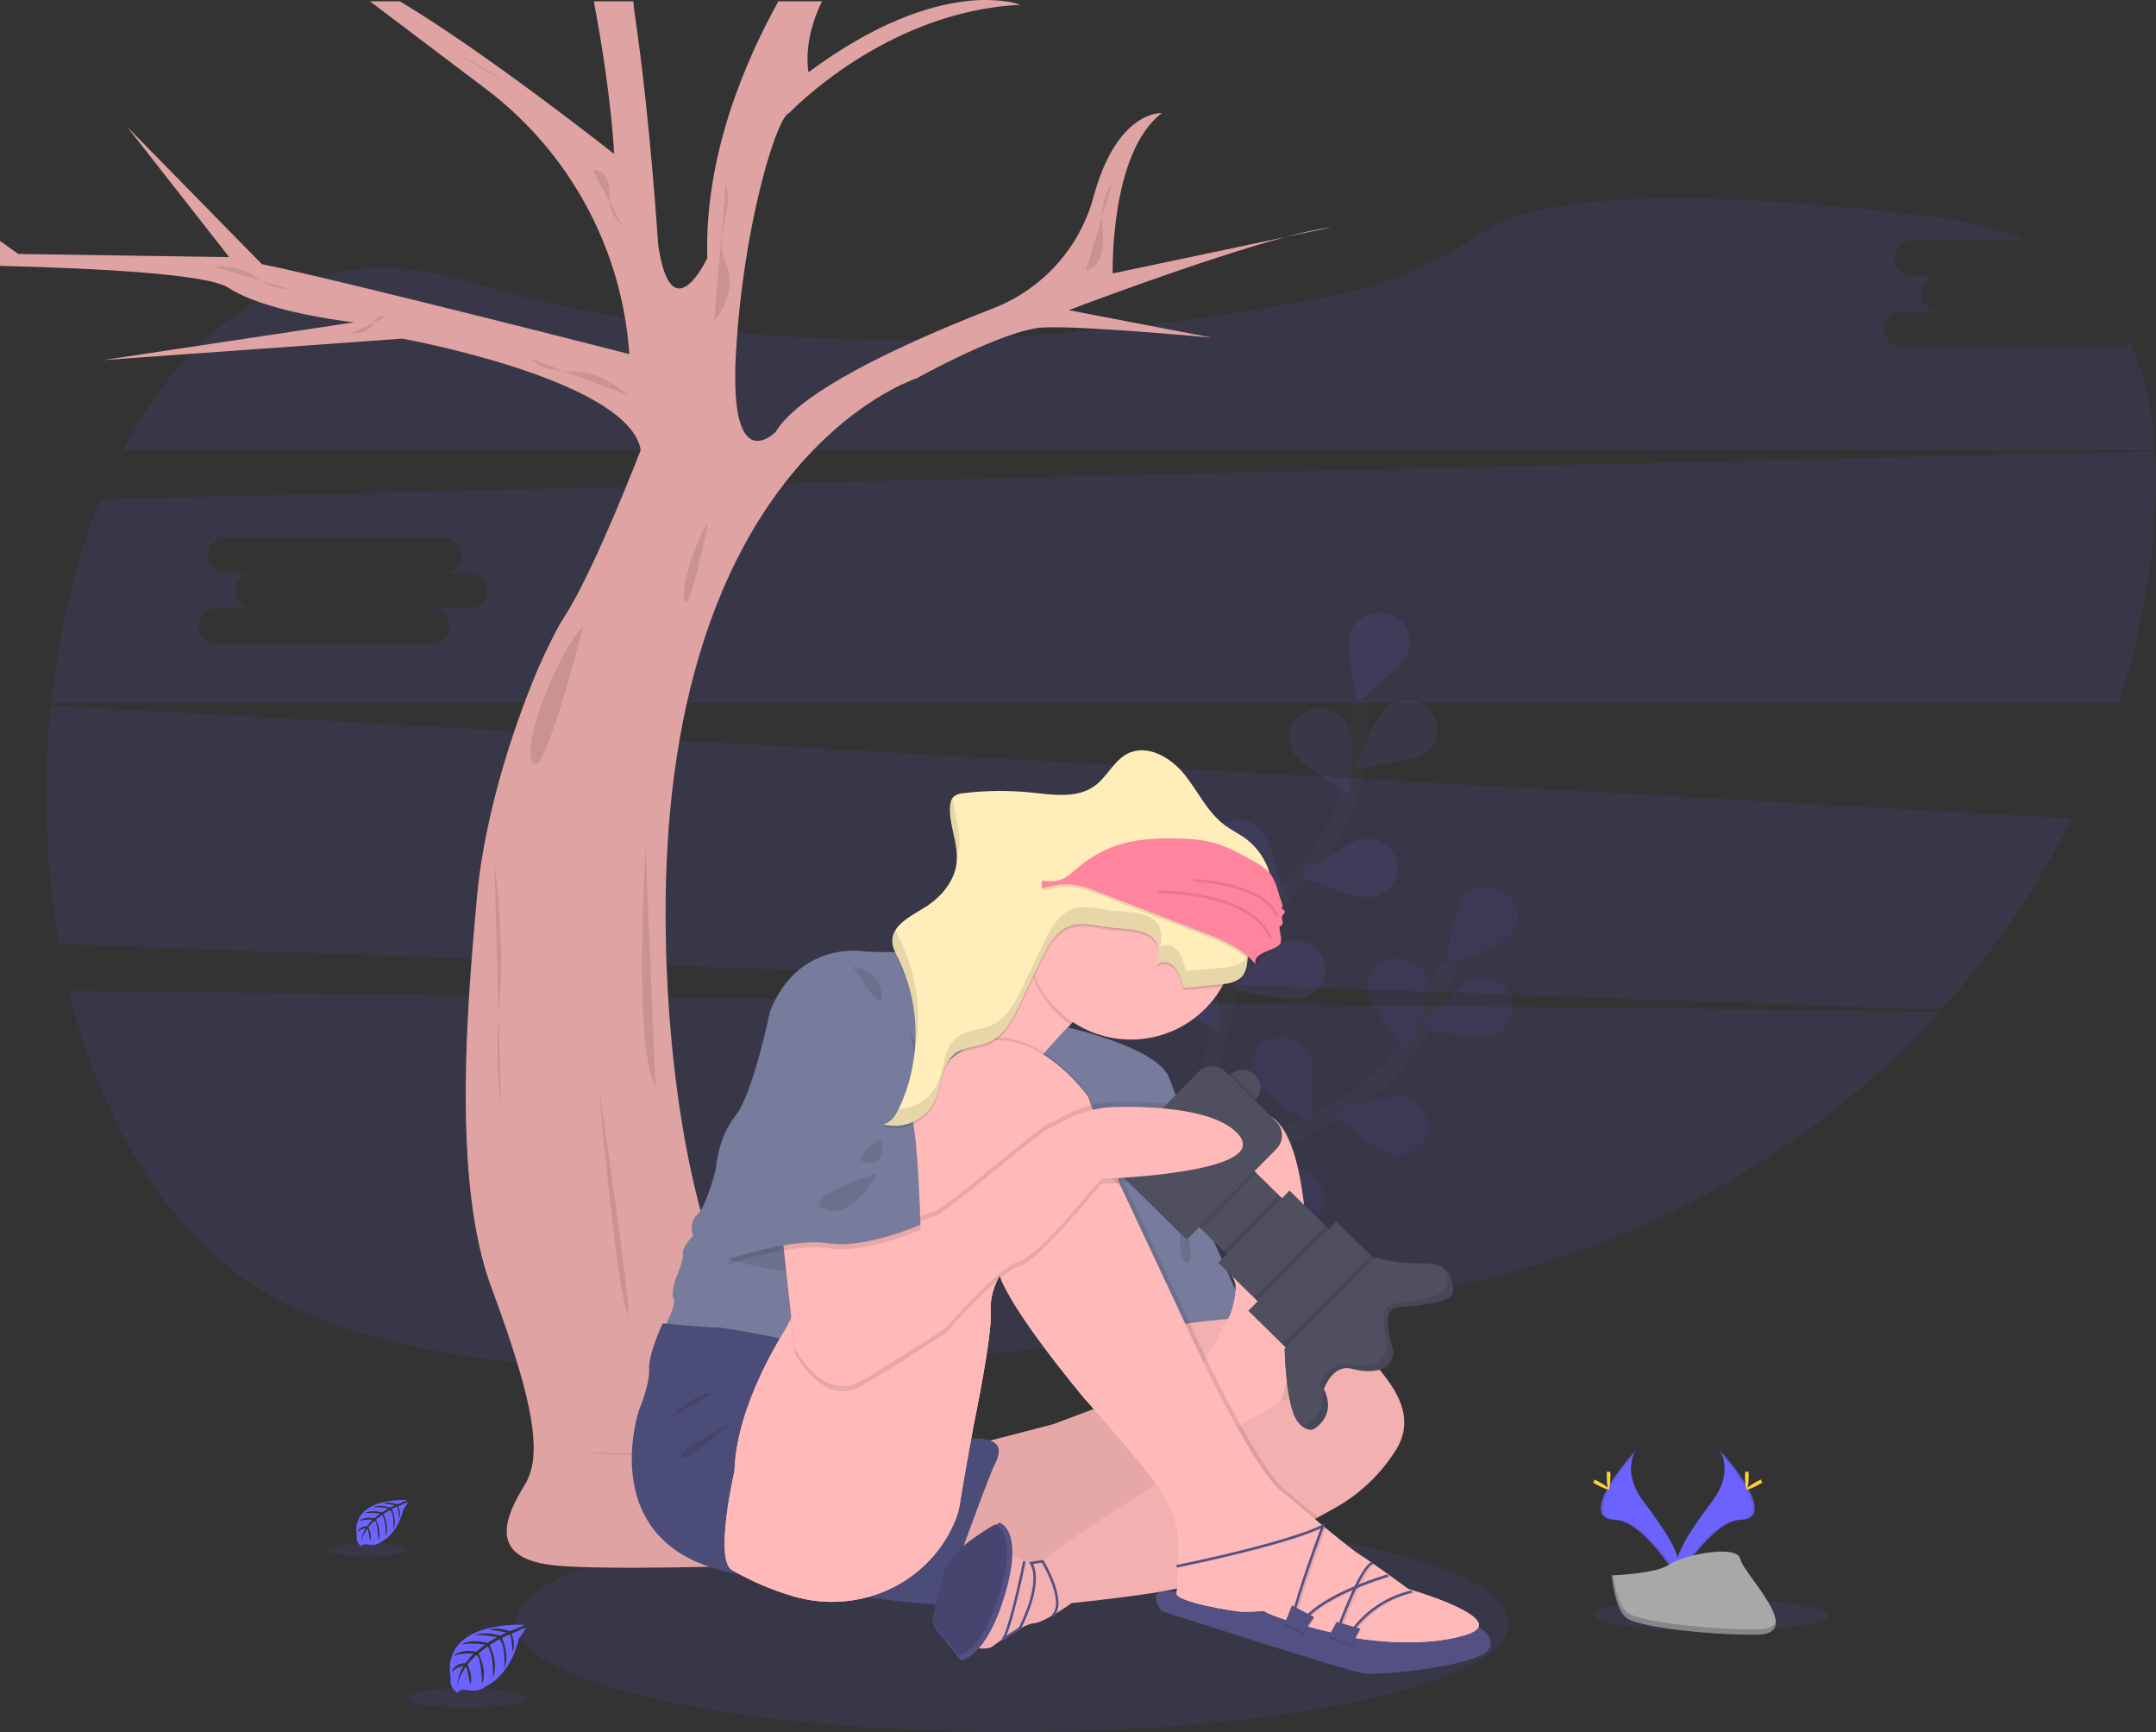 <svg width="249" height="200" viewBox="0 0 249 200" fill="none" xmlns="http://www.w3.org/2000/svg">
<rect x="0" y="0" width="249" height="200" fill="#333333" stroke="none"/>
<g clip-path="url(#clip0_103_464)">
<path opacity="0.1" d="M116.919 200C148.602 200 174.287 194.37 174.287 187.426C174.287 180.481 148.602 174.852 116.919 174.852C85.236 174.852 59.552 180.481 59.552 187.426C59.552 194.37 85.236 200 116.919 200Z" fill="#6C63FF"/>
<path opacity="0.1" d="M7.973 114.425C11.836 130.223 19.99 143.878 32.888 150.498C59.69 164.252 120.15 157.158 165.271 149.015C188.605 144.803 209.121 133.185 224.024 116.816L7.973 114.425Z" fill="#6C63FF"/>
<path opacity="0.1" d="M244.579 40.066H219.822C219.538 40.089 219.253 40.054 218.983 39.962C218.713 39.87 218.466 39.723 218.256 39.531C218.046 39.338 217.879 39.105 217.764 38.844C217.649 38.584 217.59 38.303 217.59 38.019C217.59 37.735 217.649 37.453 217.764 37.193C217.879 36.933 218.046 36.699 218.256 36.507C218.466 36.314 218.713 36.168 218.983 36.075C219.253 35.983 219.538 35.948 219.822 35.972H224.103C223.822 35.991 223.54 35.953 223.274 35.859C223.008 35.764 222.765 35.617 222.559 35.425C222.353 35.233 222.188 35.001 222.076 34.743C221.963 34.485 221.905 34.207 221.905 33.925C221.905 33.644 221.963 33.366 222.076 33.108C222.188 32.85 222.353 32.618 222.559 32.426C222.765 32.234 223.008 32.086 223.274 31.992C223.54 31.898 223.822 31.859 224.103 31.879H221.047C220.763 31.902 220.477 31.867 220.207 31.775C219.937 31.683 219.69 31.536 219.48 31.344C219.27 31.151 219.103 30.918 218.988 30.657C218.874 30.397 218.814 30.116 218.814 29.832C218.814 29.548 218.874 29.267 218.988 29.006C219.103 28.746 219.27 28.512 219.48 28.32C219.69 28.128 219.937 27.981 220.207 27.889C220.477 27.797 220.763 27.761 221.047 27.785H233.967C231.098 26.506 227.759 25.599 223.889 25.122C188.656 20.788 176.081 23.653 171.638 26.605C166.162 30.246 160.048 32.924 153.529 34.214C131.798 38.512 91.137 43.685 54.291 32.56C35.977 27.022 22.366 36.374 14.21 51.992H248.884C248.577 47.453 247.66 43.261 245.987 39.594C245.587 39.909 245.089 40.076 244.579 40.066Z" fill="#6C63FF"/>
<path opacity="0.1" d="M156.016 89.871L156.337 89.888L239.269 94.523C235.275 102.538 230.195 109.967 224.171 116.601L174.432 114.858L167.835 114.617L166.022 114.555L164.897 114.516L157.894 114.275L152.266 114.078L142.574 113.738H142.345L140.343 113.671L133.073 113.416L130.559 113.327H130.492L128.659 113.264L127.232 113.214L123.434 113.079L122.19 113.035H122.084H121.821L120.406 112.985H120.283L117.345 112.881L106.853 112.515H106.718L106.095 112.491L105.508 112.472H105.371L98.786 112.231L95.331 112.111L91.393 111.973L90.236 111.933H90.089L82.23 111.656L79.975 111.576L63.517 110.998L61.636 110.933L60.755 110.904L44.444 110.338L43.962 110.322L41.236 110.225L6.838 109.021C5.246 99.922 4.921 90.648 5.872 81.46L46.75 83.748L48.764 83.849L51.046 83.974L65.454 84.783L116.864 87.673L120.351 87.87L152.636 89.681L156.016 89.871Z" fill="#6C63FF"/>
<path opacity="0.1" d="M248.889 52.11L78.139 56.09L59.371 56.529L11.595 57.643C8.697 64.756 6.794 72.799 5.913 81.135H244.743C246.3 76.246 247.452 71.237 248.189 66.16C248.889 61.263 249.176 56.524 248.889 52.11ZM54.083 70.239H49.805C50.361 70.23 50.899 70.44 51.3 70.824C51.701 71.209 51.934 71.736 51.946 72.291C51.946 72.334 51.946 72.375 51.946 72.416C51.923 72.736 51.825 73.045 51.66 73.32C51.495 73.595 51.267 73.827 50.995 73.998C50.641 74.225 50.23 74.345 49.809 74.345H25.048C24.772 74.354 24.497 74.308 24.239 74.209C23.981 74.11 23.745 73.961 23.547 73.769C23.348 73.578 23.19 73.348 23.082 73.094C22.974 72.841 22.918 72.568 22.918 72.292C22.918 72.016 22.974 71.743 23.082 71.49C23.19 71.236 23.348 71.007 23.547 70.815C23.745 70.624 23.981 70.474 24.239 70.375C24.497 70.276 24.772 70.23 25.048 70.239H29.327C29.046 70.258 28.763 70.22 28.497 70.126C28.232 70.032 27.988 69.884 27.782 69.692C27.576 69.5 27.412 69.268 27.299 69.01C27.187 68.752 27.129 68.474 27.129 68.192C27.129 67.911 27.187 67.633 27.299 67.375C27.412 67.117 27.576 66.885 27.782 66.693C27.988 66.501 28.232 66.353 28.497 66.259C28.763 66.165 29.046 66.126 29.327 66.146H26.273C25.988 66.17 25.703 66.134 25.433 66.042C25.163 65.95 24.916 65.803 24.706 65.611C24.496 65.419 24.329 65.185 24.214 64.925C24.099 64.664 24.04 64.383 24.04 64.099C24.04 63.815 24.099 63.534 24.214 63.273C24.329 63.013 24.496 62.779 24.706 62.587C24.916 62.395 25.163 62.248 25.433 62.156C25.703 62.064 25.988 62.029 26.273 62.052H51.026C51.31 62.029 51.596 62.064 51.866 62.156C52.136 62.248 52.383 62.395 52.593 62.587C52.803 62.779 52.97 63.013 53.085 63.273C53.2 63.534 53.259 63.815 53.259 64.099C53.259 64.383 53.2 64.664 53.085 64.925C52.97 65.185 52.803 65.419 52.593 65.611C52.383 65.803 52.136 65.95 51.866 66.042C51.596 66.134 51.31 66.17 51.026 66.146H54.083C54.437 66.143 54.785 66.226 55.1 66.387C55.434 66.555 55.716 66.813 55.914 67.13C56.112 67.448 56.219 67.814 56.223 68.188C56.211 68.742 55.979 69.269 55.578 69.654C55.177 70.038 54.639 70.249 54.083 70.239Z" fill="#6C63FF"/>
<g opacity="0.1">
<path d="M134.881 149.265C134.881 149.265 141.145 134.468 152.841 128.981C157.75 126.676 161.808 122.983 164.295 118.318C165.468 116.108 166.43 113.793 167.166 111.403" stroke="#535461" stroke-width="2" stroke-miterlimit="10"/>
<path d="M174.524 107.902C173.316 109.373 166.995 111.514 166.995 111.514C166.995 111.514 167.753 105.137 168.973 103.669C169.577 102.96 170.43 102.509 171.357 102.41C172.284 102.31 173.214 102.568 173.956 103.132C174.318 103.4 174.621 103.739 174.846 104.128C175.072 104.518 175.216 104.949 175.269 105.395C175.322 105.841 175.283 106.294 175.155 106.725C175.027 107.156 174.812 107.556 174.524 107.902Z" fill="#6C63FF"/>
<path d="M172.358 119.539C170.501 120.136 163.989 118.651 163.989 118.651C163.989 118.651 168.241 113.693 170.098 113.096C170.978 112.801 171.939 112.86 172.777 113.259C173.615 113.658 174.265 114.366 174.589 115.234C174.733 115.662 174.79 116.115 174.756 116.566C174.722 117.017 174.597 117.456 174.388 117.858C174.18 118.26 173.893 118.616 173.544 118.904C173.195 119.193 172.792 119.409 172.358 119.539Z" fill="#6C63FF"/>
<path d="M160.618 133.296C158.701 132.913 153.857 128.48 153.857 128.48C153.857 128.48 160.135 126.257 162.067 126.64C162.515 126.719 162.942 126.886 163.324 127.132C163.706 127.378 164.035 127.697 164.292 128.072C164.549 128.446 164.728 128.868 164.819 129.312C164.91 129.756 164.911 130.214 164.822 130.659C164.414 132.508 162.535 133.676 160.618 133.296Z" fill="#6C63FF"/>
<path d="M149.291 141.784C147.333 141.719 141.782 138.131 141.782 138.131C141.782 138.131 147.577 134.923 149.54 135.001C149.996 135.007 150.447 135.103 150.866 135.283C151.285 135.463 151.664 135.724 151.981 136.051C152.299 136.377 152.549 136.763 152.717 137.186C152.884 137.609 152.967 138.061 152.959 138.516C152.889 140.382 151.247 141.851 149.291 141.784Z" fill="#6C63FF"/>
<path d="M157.926 114.492C158.167 116.353 162.417 121.319 162.417 121.319C162.417 121.319 165.208 115.487 164.959 113.613C164.711 111.74 162.931 110.437 160.99 110.676C160.536 110.722 160.095 110.857 159.695 111.075C159.294 111.293 158.94 111.588 158.655 111.943C158.37 112.298 158.158 112.707 158.033 113.144C157.908 113.582 157.871 114.04 157.926 114.492Z" fill="#6C63FF"/>
<path d="M144.81 124.581C145.629 126.286 151.226 129.809 151.226 129.809C151.226 129.809 152.071 123.44 151.25 121.735C150.832 120.907 150.11 120.271 149.233 119.961C148.357 119.651 147.394 119.691 146.546 120.071C146.129 120.246 145.751 120.503 145.436 120.827C145.121 121.151 144.875 121.535 144.713 121.957C144.551 122.378 144.476 122.828 144.493 123.279C144.509 123.73 144.617 124.173 144.81 124.581Z" fill="#6C63FF"/>
<path d="M133.464 136.065C133.971 137.878 138.868 142.258 138.868 142.258C138.868 142.258 140.821 136.118 140.317 134.312C140.05 133.425 139.446 132.677 138.634 132.227C137.822 131.777 136.867 131.661 135.97 131.904C135.529 132.008 135.113 132.198 134.746 132.465C134.38 132.732 134.071 133.069 133.837 133.457C133.603 133.845 133.45 134.275 133.386 134.723C133.322 135.171 133.349 135.627 133.464 136.065Z" fill="#6C63FF"/>
<path opacity="0.25" d="M174.524 107.902C173.316 109.373 166.995 111.514 166.995 111.514C166.995 111.514 167.753 105.137 168.973 103.669C169.577 102.96 170.43 102.509 171.357 102.41C172.284 102.31 173.214 102.568 173.956 103.132C174.318 103.4 174.621 103.739 174.846 104.128C175.072 104.518 175.216 104.949 175.269 105.395C175.322 105.841 175.283 106.294 175.155 106.725C175.027 107.156 174.812 107.556 174.524 107.902Z" fill="black"/>
<path opacity="0.25" d="M172.358 119.539C170.501 120.136 163.989 118.651 163.989 118.651C163.989 118.651 168.241 113.693 170.098 113.096C170.978 112.801 171.939 112.86 172.777 113.259C173.615 113.658 174.265 114.366 174.589 115.234C174.733 115.662 174.79 116.115 174.756 116.566C174.722 117.017 174.597 117.456 174.388 117.858C174.18 118.26 173.893 118.616 173.544 118.904C173.195 119.193 172.792 119.409 172.358 119.539Z" fill="black"/>
<path opacity="0.25" d="M160.618 133.296C158.701 132.913 153.857 128.48 153.857 128.48C153.857 128.48 160.135 126.257 162.067 126.64C162.515 126.719 162.942 126.886 163.324 127.132C163.706 127.378 164.035 127.697 164.292 128.072C164.549 128.446 164.728 128.868 164.819 129.312C164.91 129.756 164.911 130.214 164.822 130.659C164.414 132.508 162.535 133.676 160.618 133.296Z" fill="black"/>
<path opacity="0.25" d="M149.291 141.784C147.333 141.719 141.782 138.131 141.782 138.131C141.782 138.131 147.577 134.923 149.54 135.001C149.996 135.007 150.447 135.103 150.866 135.283C151.285 135.463 151.664 135.724 151.981 136.051C152.299 136.377 152.549 136.763 152.717 137.186C152.884 137.609 152.967 138.061 152.959 138.516C152.889 140.382 151.247 141.851 149.291 141.784Z" fill="black"/>
<path opacity="0.25" d="M157.926 114.492C158.167 116.353 162.417 121.319 162.417 121.319C162.417 121.319 165.208 115.487 164.959 113.613C164.711 111.74 162.931 110.437 160.99 110.676C160.536 110.722 160.095 110.857 159.695 111.075C159.294 111.293 158.94 111.588 158.655 111.943C158.37 112.298 158.158 112.707 158.033 113.144C157.908 113.582 157.871 114.04 157.926 114.492Z" fill="black"/>
<path opacity="0.25" d="M144.81 124.581C145.629 126.286 151.226 129.809 151.226 129.809C151.226 129.809 152.071 123.44 151.25 121.735C150.832 120.907 150.11 120.271 149.233 119.961C148.357 119.651 147.394 119.691 146.546 120.071C146.129 120.246 145.751 120.503 145.436 120.827C145.121 121.151 144.875 121.535 144.713 121.957C144.551 122.378 144.476 122.828 144.493 123.279C144.509 123.73 144.617 124.173 144.81 124.581Z" fill="black"/>
<path opacity="0.25" d="M133.464 136.065C133.971 137.878 138.868 142.258 138.868 142.258C138.868 142.258 140.821 136.118 140.317 134.312C140.05 133.425 139.446 132.677 138.634 132.227C137.822 131.777 136.867 131.661 135.97 131.904C135.529 132.008 135.113 132.198 134.746 132.465C134.38 132.732 134.071 133.069 133.837 133.457C133.603 133.845 133.45 134.275 133.386 134.723C133.322 135.171 133.349 135.627 133.464 136.065Z" fill="black"/>
</g>
<g opacity="0.1">
<path d="M139.578 126.864C139.578 126.864 140.367 110.912 149.501 102.014C153.336 98.282 155.888 93.5 156.612 88.316C156.955 85.853 157.062 83.363 156.931 80.88" stroke="#535461" stroke-width="2" stroke-miterlimit="10"/>
<path d="M162.649 75.24C162.009 77.013 156.796 81.044 156.796 81.044C156.796 81.044 155.309 74.783 155.948 73.011C156.282 72.143 156.941 71.439 157.786 71.047C158.631 70.656 159.596 70.608 160.476 70.913C160.907 71.049 161.307 71.27 161.651 71.563C161.996 71.856 162.278 72.215 162.48 72.618C162.683 73.022 162.802 73.462 162.831 73.912C162.86 74.363 162.798 74.814 162.649 75.24Z" fill="#6C63FF"/>
<path d="M164.641 86.907C163.098 88.06 156.431 88.727 156.431 88.727C156.431 88.727 158.73 82.707 160.273 81.544C161.02 80.989 161.953 80.741 162.879 80.851C163.804 80.96 164.653 81.42 165.249 82.134C165.535 82.483 165.747 82.886 165.872 83.318C165.996 83.751 166.031 84.204 165.974 84.651C165.917 85.098 165.77 85.528 165.54 85.916C165.311 86.304 165.005 86.641 164.641 86.907Z" fill="#6C63FF"/>
<path d="M158.324 103.613C156.393 103.854 150.284 101.205 150.284 101.205C150.284 101.205 155.441 97.112 157.382 96.871C159.324 96.63 161.108 97.928 161.369 99.787C161.424 100.238 161.389 100.696 161.266 101.133C161.142 101.571 160.933 101.979 160.649 102.335C160.366 102.691 160.015 102.988 159.615 103.207C159.216 103.426 158.777 103.564 158.324 103.613Z" fill="#6C63FF"/>
<path d="M150.576 115.226C148.705 115.788 142.227 114.167 142.227 114.167C142.227 114.167 146.59 109.298 148.459 108.737C149.344 108.461 150.303 108.539 151.133 108.955C151.962 109.371 152.596 110.093 152.901 110.967C153.037 111.399 153.085 111.853 153.041 112.304C152.997 112.754 152.862 113.191 152.645 113.589C152.428 113.986 152.133 114.336 151.778 114.618C151.422 114.899 151.014 115.106 150.576 115.226Z" fill="#6C63FF"/>
<path d="M149.28 86.734C150.161 88.419 155.878 91.747 155.878 91.747C155.878 91.747 156.497 85.356 155.615 83.678C155.168 82.865 154.424 82.254 153.537 81.973C152.651 81.692 151.69 81.762 150.854 82.168C150.443 82.357 150.075 82.627 149.772 82.962C149.469 83.297 149.236 83.689 149.089 84.116C148.942 84.542 148.883 84.994 148.916 85.444C148.949 85.894 149.072 86.333 149.28 86.734Z" fill="#6C63FF"/>
<path d="M140.396 100.423C141.761 101.769 148.258 103.312 148.258 103.312C148.258 103.312 146.853 97.037 145.489 95.689C144.82 95.04 143.929 94.671 142.996 94.657C142.064 94.644 141.161 94.986 140.474 95.614C140.141 95.918 139.874 96.287 139.689 96.697C139.504 97.108 139.405 97.552 139.397 98.002C139.39 98.452 139.475 98.898 139.647 99.315C139.819 99.731 140.074 100.108 140.396 100.423Z" fill="#6C63FF"/>
<path d="M133.674 114.863C134.78 116.411 140.918 118.985 140.918 118.985C140.918 118.985 140.638 112.573 139.532 111.022C138.981 110.273 138.162 109.763 137.245 109.598C136.328 109.434 135.383 109.626 134.604 110.136C134.222 110.377 133.894 110.694 133.638 111.066C133.383 111.438 133.207 111.858 133.12 112.3C133.033 112.742 133.037 113.198 133.132 113.638C133.228 114.079 133.412 114.496 133.674 114.863Z" fill="#6C63FF"/>
</g>
<path d="M131.369 37.337L139.977 38.994C139.977 38.994 124.96 37.58 120.467 37.816C115.974 38.052 105.842 43.694 105.842 43.694C105.842 43.694 101.069 45.209 95.397 50.523C94.022 51.813 92.731 53.19 91.534 54.645C87.016 60.107 82.479 68.111 79.673 79.688C79.383 80.871 79.115 82.091 78.867 83.348C78.365 85.893 77.942 88.592 77.618 91.463C77.467 92.789 77.338 94.153 77.23 95.556C77.128 96.892 77.048 98.263 76.988 99.669C76.929 101.006 76.892 102.371 76.877 103.762C76.853 105.634 76.868 107.56 76.921 109.541C76.956 110.864 77.011 112.212 77.085 113.584C77.085 113.64 77.085 113.695 77.085 113.75C77.59 123.096 78.761 131.018 80.381 137.729C80.55 138.424 80.721 139.108 80.9 139.778C81.709 142.872 82.7 145.916 83.87 148.894C84.073 149.414 84.283 149.925 84.493 150.423C84.987 151.589 85.495 152.702 86.016 153.763C86.446 154.635 86.884 155.471 87.33 156.272C87.417 156.436 87.508 156.597 87.6 156.754C87.817 157.139 88.037 157.514 88.259 157.88C96.017 170.789 105.523 173.949 109.319 174.714C109.845 174.818 110.261 174.878 110.546 174.914H110.57C110.85 174.945 111.002 174.953 111.002 174.953C111.895 178.353 110.188 179.72 108.131 180.216C107.797 180.297 107.458 180.356 107.117 180.395C105.77 180.525 104.412 180.471 103.08 180.233C103.08 180.233 93.842 180.64 84.143 180.871C83.418 180.891 82.679 180.905 81.945 180.922L81.132 180.936C76.114 181.037 71.232 181.071 67.649 180.965C65.959 180.915 64.563 180.83 63.597 180.708C56.264 179.761 58.394 175.047 60.642 171.389C62.574 168.244 61.608 162.653 58.449 153.414C57.938 151.918 57.368 150.324 56.74 148.634C53.265 139.243 53.468 125.21 54.284 113.329C54.391 111.759 54.509 110.23 54.632 108.754C54.782 106.943 54.936 105.212 55.084 103.589C55.743 96.353 57.877 88.556 60.154 82.284C60.476 81.378 60.805 80.507 61.142 79.671C62.078 77.233 63.163 74.855 64.392 72.551C64.655 72.069 64.903 71.655 65.133 71.299L65.341 70.969C65.739 70.328 66.157 69.596 66.584 68.802C67.209 67.629 67.859 66.312 68.499 64.949C70.131 61.472 71.717 57.672 72.76 55.076C73.526 53.196 73.999 51.958 73.999 51.958C73.908 51.451 73.732 50.963 73.48 50.513C69.503 43.266 46.452 39.102 46.452 39.102L34.9 39.933L11.928 41.58L37.011 37.802L40.896 37.217C40.896 37.217 39.766 37.096 38.097 36.827C34.787 36.292 29.342 35.168 26.355 33.215C23.972 31.652 11.337 30.983 0.003 30.699V27.823L2.118 29.326L26.469 29.69L14.637 14.587L30.245 30.503C32.698 30.985 37.419 32.105 42.852 33.422C46.589 34.332 50.667 35.336 54.572 36.311C64.148 38.7 72.681 40.886 72.681 40.886C72.273 34.889 70.579 29.05 67.713 23.762C64.847 18.474 60.876 13.861 56.069 10.236L42.724 0.152H46.176C56.064 6.027 70.925 17.77 70.925 17.77C70.925 17.77 70.684 11.269 68.581 0.152H73.135C73.188 0.722 73.258 1.288 73.34 1.854C75.122 13.976 76.01 28.264 76.01 28.264C77.549 38.64 81.687 29.798 81.687 29.798C81.327 17.999 86.091 6.997 89.897 0.152H94.936C92.608 4.883 93.383 8.339 93.383 8.339C101.11 2.593 107.243 0.657 111.441 0.152C112.993 -0.052 114.564 -0.052 116.116 0.152C116.712 0.221 117.298 0.356 117.864 0.554C102.259 1.276 91.145 13.051 91.145 13.051C89.909 13.359 86.784 22.993 85.456 35.225C85.26 37.024 85.104 38.876 84.997 40.764C84.642 47.077 85.437 49.647 86.461 50.523C87.214 51.166 88.09 50.896 88.728 50.523C89.048 50.332 89.344 50.103 89.609 49.842C92.038 45.784 101.264 41.173 109.664 37.638C111.439 36.892 113.177 36.194 114.807 35.56C117.598 34.46 120.091 32.723 122.087 30.488C124.083 28.254 125.526 25.584 126.301 22.692C129.041 12.67 134.182 13.06 134.182 13.06C128.145 17.66 128.507 31.575 128.507 31.575L148.483 27.364C138.987 29.901 123.422 35.811 123.422 35.811L131.366 37.337H131.369Z" fill="#DEA3A2"/>
<path d="M153.691 26.261L148.482 27.357C150.6 26.8 152.418 26.391 153.691 26.261Z" fill="#DEA3A2"/>
<path opacity="0.1" d="M93.834 168.533C93.834 168.533 89.44 165.937 83.418 167.235C77.396 168.533 68.172 167.845 67.332 167.702L93.834 168.533Z" fill="black"/>
<path opacity="0.1" d="M74.559 97.928C74.559 97.928 73.096 120.977 75.698 125.52L74.559 97.928Z" fill="black"/>
<path opacity="0.1" d="M69.152 125.525C69.152 125.525 71.031 147.115 72.33 151.333C73.629 155.552 69.152 125.525 69.152 125.525Z" fill="black"/>
<path opacity="0.1" d="M67.32 72.445C65.992 72.926 60.294 84.456 61.433 87.856C62.573 91.255 67.32 72.445 67.32 72.445Z" fill="black"/>
<path opacity="0.1" d="M81.762 60.482C81.143 60.764 78.495 67.4 79.023 69.363C79.552 71.325 81.762 60.482 81.762 60.482Z" fill="black"/>
<path opacity="0.1" d="M57.099 99.187C57.756 105.881 58.113 110.264 57.696 115.619C57.341 119.781 57.401 123.968 57.874 128.119L57.099 99.187Z" fill="black"/>
<path opacity="0.1" d="M128.43 21.262C127.628 22.175 127.358 23.429 127.319 24.652C127.28 25.876 127.437 27.082 127.358 28.293C127.273 29.567 126.667 31.062 125.397 31.233L128.43 21.262Z" fill="black"/>
<path opacity="0.1" d="M72.567 45.623C71.896 45.072 71.181 44.576 70.43 44.14C69.743 43.721 69.002 43.397 68.228 43.176C67.049 42.866 65.813 42.909 64.606 42.784C63.398 42.659 62.124 42.322 61.295 41.428L72.567 45.623Z" fill="black"/>
<path opacity="0.1" d="M24.493 30.727C25.942 30.766 27.424 30.817 28.704 31.474C29.358 31.809 29.926 32.29 30.566 32.644C31.396 33.104 32.33 33.347 33.28 33.35L24.493 30.727Z" fill="black"/>
<path opacity="0.1" d="M44.44 36.646C44.13 36.405 43.662 36.591 43.406 36.887C43.15 37.183 43.008 37.564 42.742 37.85C42.218 38.416 41.361 38.481 40.588 38.508L44.44 36.646Z" fill="black"/>
<path opacity="0.1" d="M52.666 6.172L54.05 6.894C55.462 7.631 56.884 8.375 58.125 9.372L52.666 6.172Z" fill="black"/>
<path opacity="0.1" d="M68.462 19.651C69.372 19.437 70.152 20.402 70.316 21.322C70.481 22.242 70.29 23.205 70.558 24.099C70.787 24.891 71.347 25.543 71.919 26.136L68.462 19.651Z" fill="black"/>
<path opacity="0.1" d="M83.843 21.337C84.668 23.798 82.915 26.485 83.43 29.03C83.584 29.805 83.946 30.528 84.13 31.296C84.613 33.321 83.784 35.478 82.457 37.075L83.843 21.337Z" fill="black"/>
<path d="M115.391 147.107C115.921 146.638 116.499 146.227 117.117 145.882C117.2 145.842 117.277 145.802 117.349 145.761L115.681 146.965C115.681 146.965 115.591 147.083 115.461 147.3L115.408 147.392L115.352 147.488L115.229 147.729C115.187 147.644 115.147 147.549 115.109 147.459C115.097 147.431 115.086 147.404 115.075 147.377C115.179 147.283 115.285 147.192 115.391 147.107Z" fill="url(#paint0_linear_103_464)"/>
<path d="M169.675 187.19C169.675 187.19 173.297 188.846 171.822 190.599C170.346 192.352 159.507 193.52 157.47 193.226C155.432 192.933 134.133 186.022 134.133 186.022C134.133 186.022 132.571 183.978 134.329 183.783C136.086 183.588 143.504 184.56 143.504 184.56L153.659 185.145L169.675 187.19Z" fill="#535184"/>
<path d="M134.307 150.58L139.066 161.02L145.435 154.813L140.749 147.293L134.307 150.58Z" fill="#FFB9B9"/>
<path opacity="0.05" d="M145.435 154.813L140.621 159.506L139.066 161.02L138.136 158.986L135.475 153.147L134.307 150.58L135.98 149.725L140.749 147.293L142.533 150.156L143.769 152.138L145.435 154.813Z" fill="black"/>
<path d="M128.277 113.967C126.597 115.296 125.031 116.761 123.593 118.347C123.501 118.448 123.414 118.547 123.33 118.646C122.514 119.575 121.774 120.569 121.118 121.617C120.626 122.404 120.208 123.234 119.868 124.097C118.89 126.635 119.29 128.087 119.29 128.087C116.514 125.729 113.86 123.232 111.339 120.603C107.268 116.286 103.917 111.569 107.867 110.851C112.745 109.968 116.801 106.953 119.047 104.942C119.718 104.353 120.354 103.725 120.952 103.062C120.952 103.062 138.822 105.498 128.277 113.967Z" fill="#FFB9B9"/>
<path d="M110.946 167.23L121.635 164.454C121.635 164.454 131.293 160.804 131.887 160.729C132.481 160.654 152.099 155.624 152.099 155.624L142.798 176.212L120.756 183.734L107.65 182.492L110.946 167.23Z" fill="#FFB9B9"/>
<path opacity="0.1" d="M110.946 167.23L121.635 164.454C121.635 164.454 131.293 160.804 131.887 160.729C132.481 160.654 152.099 155.624 152.099 155.624L142.798 176.212L120.756 183.734L107.65 182.492L110.946 167.23Z" fill="black"/>
<path d="M112.699 115.32C112.409 113.717 111.859 110.146 112.457 109.098C112.457 109.098 111.579 109.002 108.353 109.58C105.127 110.158 99.96 109.874 99.96 109.874C99.96 109.874 92.248 108.412 88.928 116.787C88.928 116.787 86.974 126.329 84.924 128.86C82.874 131.391 82.679 134.996 82.679 134.996C82.679 134.996 81.604 139.279 80.53 140.252C79.456 141.225 80.047 142.686 80.047 142.686C80.047 142.686 78.777 143.953 78.876 144.733C78.975 145.513 78.193 147.264 78.193 147.264C78.193 147.264 77.415 149.123 77.797 149.995C78.178 150.866 76.331 153.987 76.331 153.987L109.432 160.9L118.221 133.344L118.417 121.856C118.417 121.856 113.587 121.408 112.914 116.743C112.844 116.267 112.783 115.792 112.699 115.32Z" fill="#787C9C"/>
<path opacity="0.1" d="M85.316 143.276L84.142 145.419C84.142 145.419 91.173 147.464 93.711 146.782C96.249 146.101 104.458 140.551 104.458 140.551L85.316 143.276Z" fill="black"/>
<path d="M90.695 154.661C90.695 154.661 83.959 153.298 82.884 153.298C81.809 153.298 76.536 152.817 76.536 152.817C76.536 152.817 74.877 156.323 74.974 158.073C75.07 159.824 73.793 162.848 73.793 162.848C73.793 162.848 68.619 178.136 84.142 181.543C99.665 184.95 108.845 185.341 108.845 185.341C108.845 185.341 113.916 171.028 114.898 169.08C115.881 167.132 115.582 165.769 110.994 166.159C106.406 166.549 90.695 154.661 90.695 154.661Z" fill="#4C4C78"/>
<path d="M144.117 152.113L143.769 152.14C143.371 152.169 142.661 152.222 141.806 152.296C140.486 152.417 138.82 152.585 137.405 152.79C136.659 152.901 135.99 153.019 135.473 153.147C134.843 153.301 134.452 153.469 134.452 153.647C134.452 154.09 130.588 146.248 126.771 138.393C126.648 138.135 126.53 137.88 126.399 137.625C126.269 137.37 126.158 137.124 126.032 136.876C125.822 136.438 125.612 136.002 125.402 135.573C124.465 133.647 123.56 131.767 122.746 130.086L122.302 129.171L119.863 124.097L119.358 123.047C119.358 123.047 119.977 122.308 120.776 121.388C121.575 120.469 122.558 119.373 123.289 118.643H123.318C123.929 118.783 133.394 120.962 134.952 124.285C135.411 125.37 135.802 126.482 136.123 127.615C136.241 128.003 136.364 128.412 136.485 128.836C136.968 130.553 137.501 132.511 137.991 134.42C138.088 134.793 138.182 135.167 138.276 135.53C139.319 139.657 140.15 143.272 140.15 143.272L142.673 148.909L144.117 152.113Z" fill="#787C9C"/>
<path d="M151.001 151.675C151.001 151.675 148.828 159.092 147.862 161.96C147.751 162.342 147.604 162.713 147.423 163.067C147.159 163.33 145.336 164.616 143.463 164.878C143.173 164.92 142.881 164.933 142.589 164.917C142.157 164.897 141.734 164.79 141.345 164.601C139.001 163.431 137.39 160.366 137.39 160.366L138.146 158.986L139.319 156.845L141.816 152.297L142.077 151.815C142.27 151.271 142.425 150.716 142.543 150.151C142.63 149.742 142.681 149.326 142.695 148.909C142.742 148.419 142.628 147.926 142.369 147.507C141.49 146.339 141.418 125.963 146.691 128.884C151.964 131.805 151.001 151.675 151.001 151.675Z" fill="#FFB9B9"/>
<path d="M151.814 155.851L152.099 155.61C152.099 155.61 157.37 155.465 158.469 157.071C159.568 158.678 164.109 162.769 161.253 167.368C159.549 170.12 157.183 172.405 154.369 174.014C154.369 174.014 139.283 182.485 136.501 183.289C133.72 184.093 123.76 185.114 123.76 185.114C123.76 185.114 120.621 187.378 119.365 187.45C118.11 187.522 114.459 190.226 114.459 190.226C114.459 190.226 110.432 191.541 113.435 186.133C116.439 180.724 116.816 179.631 116.816 179.631C116.816 179.631 119.672 181.24 121.283 179.631C122.893 178.023 132.706 171.892 132.706 171.892C132.706 171.892 138.986 166.864 140.237 166.219C141.487 165.574 149.39 161.107 149.39 161.107C149.365 160.105 149.571 159.11 149.991 158.198C150.411 157.287 151.035 156.484 151.814 155.851Z" fill="#FFB9B9"/>
<path opacity="0.05" d="M161.253 167.375C159.549 170.127 157.183 172.412 154.369 174.021C154.369 174.021 153.526 174.502 152.196 175.225C147.949 177.577 138.764 182.6 136.55 183.277L136.499 183.291C133.717 184.093 123.757 185.117 123.757 185.117C123.757 185.117 120.618 187.38 119.363 187.452C118.107 187.525 114.457 190.229 114.457 190.229C114.457 190.229 110.429 191.543 113.433 186.135C116.436 180.727 116.813 179.634 116.813 179.634C116.813 179.634 119.67 181.242 121.28 179.634C122.891 178.025 132.703 171.895 132.703 171.895C132.703 171.895 133.16 171.529 133.855 170.977C135.731 169.496 139.338 166.677 140.246 166.198C140.599 166.01 141.49 165.516 142.588 164.907C142.808 164.784 143.038 164.654 143.272 164.526C144.824 163.66 146.616 162.651 147.859 161.95L149.397 161.086C149.397 161.035 149.397 160.984 149.397 160.934C149.398 159.958 149.616 158.995 150.036 158.113C150.456 157.232 151.068 156.455 151.826 155.839L152.111 155.598C152.111 155.598 157.382 155.453 158.481 157.059C159.58 158.666 164.109 162.776 161.253 167.375Z" fill="black"/>
<path d="M107.838 187.792L110.977 191.726C110.977 191.726 113.875 191.539 116.084 184.06C118.293 176.581 115.435 175.829 115.435 175.829C115.435 175.829 111.284 178.206 110.028 180.067C108.773 181.929 107.838 187.792 107.838 187.792Z" fill="#535184"/>
<path d="M107.652 187.409L110.736 191.146C110.736 191.146 113.372 190.963 115.495 183.857C117.617 176.752 114.884 176.044 114.884 176.044C114.884 176.044 110.934 178.305 109.736 180.072C108.538 181.839 107.652 187.409 107.652 187.409Z" fill="#535184"/>
<path opacity="0.15" d="M107.652 187.409L110.736 191.146C110.736 191.146 113.372 190.963 115.495 183.857C117.617 176.752 114.884 176.044 114.884 176.044C114.884 176.044 110.934 178.305 109.736 180.072C108.538 181.839 107.652 187.409 107.652 187.409Z" fill="black"/>
<path d="M115.855 189.456L115.698 189.215C116.231 188.842 117.492 183.535 118.163 180.26L118.45 180.318C118.209 181.55 117.055 187 116.231 188.866L117.658 187.929C117.885 187.496 120.261 182.839 118.96 180.556L118.856 180.371L120.481 180.13L120.532 180.214C120.65 180.409 123.403 185.006 121.679 186.675L121.476 186.465C122.924 185.071 120.693 181.076 120.329 180.445L119.312 180.594C120.52 183.169 118.008 187.893 117.9 188.098L117.881 188.129L115.855 189.46V189.456Z" fill="#535184"/>
<path opacity="0.1" d="M104.941 118.959C105.233 119.397 105.525 123.12 106.631 123.194C107.737 123.269 104.941 118.959 104.941 118.959Z" fill="black"/>
<path opacity="0.1" d="M98.497 111.583C98.497 111.583 101.635 111.947 101.865 114.796C102.094 117.644 98.497 111.583 98.497 111.583Z" fill="black"/>
<path opacity="0.1" d="M84.581 164.235C84.581 164.235 78.431 167.231 78.579 168.252C78.726 169.272 84.581 164.235 84.581 164.235Z" fill="black"/>
<path opacity="0.1" d="M77.186 163.869C77.186 163.869 80.262 160.585 82.459 160.876L77.186 163.869Z" fill="black"/>
<path opacity="0.1" d="M136.572 139.25C136.572 139.25 135.693 145.383 137.011 145.822C138.329 146.26 136.572 139.25 136.572 139.25Z" fill="black"/>
<path d="M84.828 169.858C84.828 169.858 82.387 180.375 84.632 181.348C86.833 182.614 89.177 183.613 91.615 184.324C98.975 186.492 106.904 183.082 110.082 176.116C110.417 175.428 110.661 174.699 110.806 173.949C111.39 170.248 112.465 164.502 112.465 164.502C112.465 164.502 114.614 154.182 114.418 151.553C114.324 149.93 114.771 148.321 115.688 146.977L129.451 137.045L125.643 126.626C125.643 126.626 115.782 112.703 106.897 125.554C98.011 138.405 90.787 153.402 90.787 153.402C90.787 153.402 85.021 162.068 84.828 169.858Z" fill="#FFB9B9"/>
<path opacity="0.1" d="M129.448 136.753L126.771 138.68L125.402 135.86C123.006 130.912 120.814 126.368 119.87 124.384C118.892 126.922 119.293 128.374 119.293 128.374C116.516 126.016 113.862 123.518 111.342 120.89C114.831 118.891 118.197 119.97 120.783 121.675C120.899 121.75 121.01 121.824 121.121 121.916C122.847 123.15 124.372 124.643 125.641 126.341L129.448 136.753Z" fill="black"/>
<path d="M84.828 169.858C84.828 169.858 82.387 180.375 84.632 181.348C86.833 182.614 89.177 183.613 91.615 184.324C98.975 186.492 106.904 183.082 110.082 176.116C110.417 175.428 110.661 174.699 110.806 173.949C111.39 170.248 112.465 164.502 112.465 164.502C112.465 164.502 114.614 154.182 114.418 151.553C114.324 149.93 114.771 148.321 115.688 146.977L129.451 137.045L125.643 126.626C125.643 126.626 115.782 112.703 106.897 125.554C98.011 138.405 90.787 153.402 90.787 153.402C90.787 153.402 85.021 162.068 84.828 169.858Z" fill="#FFB9B9"/>
<path opacity="0.1" d="M136.552 183.282C136.671 181.526 136.671 177.65 136.671 177.65C136.671 177.65 136.574 174.825 134.232 171.514C134.111 171.348 133.99 171.17 133.846 170.987C135.722 169.506 139.329 166.686 140.237 166.207C140.589 166.019 141.48 165.526 142.579 164.916C142.147 164.897 141.724 164.79 141.336 164.601C138.991 163.431 137.38 160.365 137.38 160.365L138.136 158.986L135.48 153.147C134.85 153.301 134.459 153.469 134.459 153.647C134.459 154.143 129.61 144.256 125.409 135.573C126.375 134.798 127.012 134.317 127.012 134.317L130.04 137.045L135.987 149.727L137.071 152.039C137.071 152.039 137.192 152.311 137.412 152.79C137.791 153.623 138.465 155.08 139.317 156.845C139.72 157.673 140.16 158.574 140.628 159.494C141.444 161.126 142.35 162.865 143.27 164.524C143.335 164.637 143.395 164.765 143.46 164.866C145.503 168.524 147.616 171.748 149.081 172.571C149.081 172.571 150.501 173.792 152.206 175.22C147.951 177.582 138.766 182.605 136.552 183.282Z" fill="black"/>
<path d="M126.43 134.319L129.456 137.045L136.487 152.039C136.487 152.039 144.696 170.443 148.497 172.586C148.497 172.586 155.429 178.524 156.991 179.499C158.554 180.474 162.649 183.491 162.649 183.491C162.649 183.491 174.854 186.995 169.385 188.748C163.916 190.501 156.499 189.138 156.499 189.138C156.499 189.138 148.289 187.385 145.952 186.022C145.952 186.022 144.585 186.118 143.61 186.118C142.634 186.118 135.7 184.95 135.883 183.978C136.067 183.005 136.079 177.647 136.079 177.647C136.079 177.647 135.982 174.825 133.638 171.514C131.293 168.203 125.242 161.485 125.242 161.485C125.242 161.485 114.891 149.205 115.186 145.906C115.48 142.607 126.43 134.319 126.43 134.319Z" fill="#FFB9B9"/>
<path d="M126.43 134.319L129.456 137.045L136.487 152.039C136.487 152.039 144.696 170.443 148.497 172.586C148.497 172.586 155.429 178.524 156.991 179.499C158.554 180.474 162.649 183.491 162.649 183.491C162.649 183.491 174.854 186.995 169.385 188.748C163.916 190.501 156.499 189.138 156.499 189.138C156.499 189.138 148.289 187.385 145.952 186.022C145.952 186.022 144.585 186.118 143.61 186.118C142.634 186.118 135.7 184.95 135.883 183.978C136.067 183.005 136.079 177.647 136.079 177.647C136.079 177.647 135.982 174.825 133.638 171.514C131.293 168.203 125.242 161.485 125.242 161.485C125.242 161.485 114.891 149.205 115.186 145.906C115.48 142.607 126.43 134.319 126.43 134.319Z" fill="#FFB9B9"/>
<path opacity="0.1" d="M155.748 189.687L155.482 189.562C156.292 188.081 157.407 186.787 158.754 185.767C160.1 184.746 161.648 184.022 163.296 183.641L163.361 183.925C161.756 184.295 160.248 185 158.936 185.993C157.624 186.986 156.537 188.245 155.748 189.687Z" fill="black"/>
<path opacity="0.1" d="M150.472 187.936L150.211 187.806C151.976 184.284 160.203 181.892 160.553 181.786L160.635 182.068C160.551 182.097 152.182 184.519 150.472 187.936Z" fill="black"/>
<path opacity="0.1" d="M154.775 188.7L154.5 188.601C154.792 187.777 157.397 180.53 158.814 180.327L158.858 180.616C157.919 180.751 155.902 185.524 154.775 188.7Z" fill="black"/>
<path d="M155.453 189.687L155.188 189.562C155.997 188.081 157.112 186.787 158.459 185.767C159.805 184.746 161.353 184.022 163.001 183.641L163.066 183.925C161.462 184.296 159.954 185.001 158.642 185.994C157.33 186.987 156.243 188.246 155.453 189.687Z" fill="#535184"/>
<path d="M150.18 187.936L149.917 187.806C151.684 184.284 159.91 181.892 160.26 181.786L160.34 182.068C160.256 182.097 151.889 184.519 150.18 187.936Z" fill="#535184"/>
<path d="M154.483 188.7L154.198 188.613C154.49 187.789 157.095 180.541 158.513 180.339L158.554 180.628C157.626 180.751 155.61 185.523 154.483 188.7Z" fill="#535184"/>
<path opacity="0.1" d="M149.415 187.409C149.236 186.241 152.153 178.259 152.812 176.477C148.27 178.569 136.335 180.982 136.212 181.006L136.156 180.72C136.282 180.696 148.779 178.167 153.01 176.06L153.343 175.894L153.213 176.241C152.184 178.993 149.55 186.354 149.704 187.366L149.415 187.409Z" fill="black"/>
<path d="M149.127 187.409C148.948 186.241 151.865 178.259 152.524 176.477C147.98 178.569 136.047 180.982 135.924 181.006L135.866 180.72C135.992 180.696 148.492 178.167 152.722 176.06L153.055 175.894L152.925 176.241C151.896 178.993 149.262 186.354 149.417 187.366L149.127 187.409Z" fill="#535184"/>
<path opacity="0.1" d="M138.288 135.535C133.51 136.515 127.201 136.703 127.201 136.703L126.399 137.625L125.737 138.384C125.737 138.384 119.733 145.752 117.608 146.27C115.483 146.787 109.188 153.939 109.188 153.939C109.188 153.939 104.062 157.37 99.53 160C94.998 162.629 91.77 156.202 91.77 156.202L90.157 141.451L100.112 139.551L100.699 143.862C100.699 143.862 107.218 141.157 108.167 140.938C109.116 140.719 120.322 131.08 121.205 130.861C121.751 130.66 122.273 130.4 122.763 130.086C123.871 129.424 125.088 128.598 125.088 128.598C125.088 128.598 131.231 128.005 136.506 128.839C136.989 130.555 137.523 132.513 138.013 134.423C138.1 134.798 138.194 135.171 138.288 135.535Z" fill="black"/>
<path opacity="0.1" d="M138.003 134.435C133.264 135.364 127.201 135.545 127.201 135.545L126.032 136.886L125.737 137.225C125.737 137.225 119.733 144.601 117.608 145.111C115.483 145.622 109.188 152.781 109.188 152.781C109.188 152.781 104.062 156.212 99.53 158.841C94.998 161.471 91.77 155.044 91.77 155.044L90.157 140.293L100.112 138.384L100.699 142.691C100.699 142.691 107.218 139.99 108.167 139.771C109.116 139.551 120.322 129.912 121.205 129.693C121.594 129.56 121.968 129.385 122.318 129.171L122.584 129.019C124.496 127.898 126.664 127.285 128.881 127.237C131.309 127.172 133.737 127.301 136.144 127.62C136.733 129.587 137.392 132.046 138.003 134.435Z" fill="black"/>
<path opacity="0.1" d="M149.207 185.668L151.771 187.019L150.525 188.808L148.367 187.787L149.207 185.668Z" fill="black"/>
<path d="M149.207 185.377L151.771 186.728L150.525 188.517L148.367 187.493L149.207 185.377Z" fill="#535184"/>
<path opacity="0.1" d="M154.369 187.568L157.117 188.37L156.091 190.233L153.493 189.174L154.369 187.568Z" fill="black"/>
<path d="M154.369 187.274L157.117 188.078L156.091 189.94L153.493 188.88L154.369 187.274Z" fill="#535184"/>
<path opacity="0.1" d="M99.764 144.931C99.764 144.931 94.785 147.95 95.177 150.093L99.764 144.931Z" fill="black"/>
<path opacity="0.1" d="M143.835 134.212L137.462 140.664L141.948 145.071L148.321 138.62L143.835 134.212Z" fill="black"/>
<path d="M144.251 134.622L137.878 141.074L142.364 145.481L148.737 139.029L144.251 134.622Z" fill="#504F60"/>
<path opacity="0.1" d="M147.641 137.956L141.269 144.407L142.364 145.484L148.737 139.032L147.641 137.956Z" fill="black"/>
<path d="M148.931 137.48L140.709 145.803L145.822 150.826L154.043 142.503L148.931 137.48Z" fill="#504F60"/>
<path opacity="0.1" d="M153.053 141.531L144.832 149.854L145.822 150.827L154.044 142.504L153.053 141.531Z" fill="black"/>
<path d="M154.345 141.054L144.169 151.355L149.177 156.274L159.352 145.973L154.345 141.054Z" fill="#504F60"/>
<path opacity="0.1" d="M151.414 164.55C151.027 164.818 150.281 164.481 149.965 164.278C148.458 162.261 148.367 155.757 148.367 155.757L148.504 155.617L148.086 155.208L158.261 144.907L158.679 145.316L158.783 145.212C160.719 145.827 162.729 146.178 164.759 146.257C165.884 146.289 166.261 146.094 166.707 146.404C167.125 147.107 167.364 147.9 167.403 148.716C167.403 150.052 163.385 150.365 161.057 150.527C159.085 150.659 160.046 154.078 160.386 155.126C160.466 155.364 160.497 155.615 160.475 155.865C160.265 158.054 157.798 158.196 155.699 157.647C153.468 157.067 152.466 159.997 152.466 159.997C152.466 159.997 154.087 162.696 151.414 164.55Z" fill="black"/>
<path d="M151.832 164.96C151.262 165.355 150.383 164.825 149.97 164.278C148.463 162.26 148.372 155.757 148.372 155.757L158.786 145.21C160.721 145.824 162.732 146.176 164.762 146.255C165.887 146.286 166.263 146.091 166.71 146.402C167.519 146.958 167.816 148.263 167.823 149.123C167.823 150.462 163.805 150.775 161.478 150.934C159.505 151.068 160.466 154.485 160.806 155.533C160.888 155.77 160.92 156.022 160.898 156.272C160.691 158.463 158.223 158.603 156.125 158.054C153.894 157.476 152.892 160.404 152.892 160.404C152.892 160.404 154.505 163.108 151.832 164.96Z" fill="#504F60"/>
<path opacity="0.1" d="M151.832 164.96C151.262 165.355 150.383 164.825 149.97 164.278C148.463 162.26 148.372 155.757 148.372 155.757L158.786 145.21C160.721 145.824 162.732 146.176 164.762 146.255C165.887 146.286 166.263 146.091 166.71 146.402C167.519 146.958 167.816 148.263 167.823 149.123C167.823 150.462 163.805 150.775 161.478 150.934C159.505 151.068 160.466 154.485 160.806 155.533C160.888 155.77 160.92 156.022 160.898 156.272C160.691 158.463 158.223 158.603 156.125 158.054C153.894 157.476 152.892 160.404 152.892 160.404C152.892 160.404 154.505 163.108 151.832 164.96Z" fill="black"/>
<path d="M151.175 164.314C150.615 164.719 150.166 164.555 149.806 164.062C148.48 162.224 148.372 155.757 148.372 155.757L158.786 145.21C160.614 145.698 162.502 145.929 164.395 145.896C165.459 145.867 166.121 146.026 166.531 146.296C167.256 146.778 167.186 147.644 167.147 148.463C167.087 149.734 163.255 150.238 161.041 150.51C159.191 150.734 159.877 153.842 160.157 154.866C160.229 155.113 160.248 155.374 160.213 155.629C159.889 157.697 157.557 157.955 155.601 157.555C153.517 157.12 152.414 159.963 152.414 159.963C152.414 159.963 153.804 162.419 151.175 164.314Z" fill="#504F60"/>
<path d="M144.996 126.996C144.62 127.374 144.11 127.587 143.577 127.591C143.043 127.594 142.53 127.388 142.149 127.016L142.096 126.963C141.717 126.589 141.501 126.081 141.497 125.549C141.493 125.017 141.701 124.506 142.074 124.126C142.116 124.083 142.162 124.043 142.21 124.006C142.592 123.682 143.082 123.513 143.583 123.532C144.084 123.55 144.561 123.754 144.919 124.105L144.974 124.158C145.33 124.51 145.542 124.982 145.568 125.481C145.594 125.981 145.432 126.472 145.114 126.859C145.079 126.908 145.039 126.954 144.996 126.996Z" fill="#504F60"/>
<path opacity="0.1" d="M144.996 126.997C144.62 127.374 144.11 127.587 143.577 127.591C143.043 127.594 142.53 127.388 142.149 127.016L142.096 126.963C141.717 126.589 141.501 126.081 141.497 125.549C141.493 125.017 141.701 124.506 142.074 124.126C142.116 124.083 142.162 124.043 142.21 124.006L145.107 126.859C145.074 126.908 145.037 126.954 144.996 126.997Z" fill="black"/>
<path opacity="0.1" d="M144.252 134.622L137.879 141.074L138.713 141.893L145.086 135.442L144.252 134.622Z" fill="black"/>
<path d="M141.548 123.771L147.396 129.516C147.818 129.931 148.058 130.495 148.062 131.086C148.067 131.677 147.836 132.245 147.42 132.666L137.065 143.149L128.035 134.277L138.39 123.794C138.805 123.373 139.372 123.135 139.964 123.13C140.556 123.126 141.126 123.356 141.548 123.771Z" fill="#504F60"/>
<path opacity="0.1" d="M128.278 113.967C126.598 115.296 125.031 116.761 123.593 118.347C121.52 116.872 119.965 114.782 119.149 112.376C118.334 109.969 118.299 107.367 119.049 104.94C119.72 104.35 120.356 103.722 120.954 103.059C120.954 103.059 138.822 105.499 128.278 113.967Z" fill="black"/>
<path d="M142.726 107.931C142.726 108.022 142.726 108.109 142.726 108.2C142.709 108.906 142.628 109.609 142.485 110.3C142.436 110.541 142.388 110.755 142.325 110.981C142.328 110.992 142.328 111.004 142.325 111.015C141.899 112.642 141.138 114.162 140.089 115.478C139.04 116.794 137.727 117.878 136.234 118.659C134.741 119.44 133.101 119.901 131.419 120.014C129.737 120.126 128.05 119.887 126.465 119.312C124.881 118.736 123.435 117.838 122.219 116.673C121.004 115.508 120.045 114.103 119.406 112.547C118.766 110.992 118.459 109.32 118.504 107.639C118.55 105.959 118.947 104.306 119.67 102.787C119.824 102.46 119.993 102.142 120.177 101.824C120.431 101.391 120.713 100.975 121.022 100.579C121.416 100.062 121.853 99.579 122.328 99.134C124.048 97.517 126.205 96.438 128.534 96.03C130.862 95.621 133.259 95.902 135.429 96.837C137.599 97.772 139.447 99.321 140.745 101.291C142.042 103.262 142.733 105.568 142.731 107.926L142.726 107.931Z" fill="#FFB9B9"/>
<path d="M127.201 136.12L125.993 137.49L125.737 137.806C125.737 137.806 125.126 138.557 124.226 139.595C122.294 141.812 119.056 145.345 117.608 145.694C115.485 146.205 109.188 153.361 109.188 153.361C109.188 153.361 104.062 156.795 99.53 159.422C94.998 162.049 91.76 155.624 91.76 155.624L90.147 140.873L100.112 138.969L100.699 143.276C100.699 143.276 107.218 140.575 108.167 140.356C108.966 140.17 117.028 133.317 120.085 131.02C120.427 130.73 120.801 130.482 121.2 130.279C121.673 130.107 122.126 129.887 122.553 129.621L122.586 129.599C124.486 128.483 126.641 127.87 128.845 127.82C133.363 127.733 140.64 128.09 143.091 131.08C146.754 135.535 127.201 136.12 127.201 136.12Z" fill="#FFB9B9"/>
<path opacity="0.1" d="M95.843 116.63C95.177 116.722 94.506 116.767 93.834 116.765C92.096 116.765 88.488 117.969 87.462 127.307C86.108 139.77 84.142 145.993 84.142 145.993C84.142 145.993 91.465 143.462 95.664 144.143C99.863 144.825 106.308 142 106.308 142C106.308 142 106.013 131.875 105.342 129.831C104.68 127.895 102.526 115.633 95.843 116.63Z" fill="black"/>
<path d="M95.843 116.045C95.177 116.138 94.506 116.183 93.834 116.18C92.096 116.18 88.488 117.384 87.462 126.724C86.096 139.188 84.142 145.419 84.142 145.419C84.142 145.419 91.465 142.886 95.664 143.568C99.863 144.249 106.308 141.418 106.308 141.418C106.308 141.418 106.013 131.29 105.342 129.245C104.68 127.309 102.526 115.051 95.843 116.045Z" fill="#787C9C"/>
<path opacity="0.1" d="M101.718 131.446C101.718 131.446 98.277 133.71 99.74 134.148C101.204 134.586 102.305 133.929 101.718 131.446Z" fill="black"/>
<path opacity="0.1" d="M101.353 135.463C101.353 135.463 91.98 138.384 95.283 139.626C98.586 140.869 101.353 135.463 101.353 135.463Z" fill="black"/>
<path opacity="0.1" d="M136.651 114.377L140.804 113.986C141.833 113.89 142.989 113.722 143.588 112.884C144.187 112.046 143.97 110.897 144.337 109.946C144.59 109.293 145.097 108.776 145.52 108.217C148.024 104.911 147.251 99.616 143.907 97.16C143.098 96.565 142.178 96.129 141.379 95.522C139.394 94.013 138.334 91.614 136.762 89.678C135.19 87.742 132.503 86.192 130.265 87.295C128.652 88.092 127.884 89.977 126.43 91.037C124.395 92.522 121.601 92.065 119.085 91.807C116.485 91.54 113.864 91.566 111.269 91.882C110.872 91.893 110.487 92.025 110.166 92.26C109.833 92.556 109.739 93.035 109.714 93.481C109.601 95.633 110.702 97.733 110.482 99.876C110.258 102.079 108.65 103.941 106.759 105.101C105.132 106.1 102.959 107.158 103.053 109.062C103.084 109.729 103.42 110.341 103.717 110.94C105.035 113.656 105.725 116.632 105.737 119.65C105.748 122.667 105.08 125.648 103.782 128.374C103.408 129.142 102.881 129.965 102.041 130.124C103.158 130.422 104.344 130.332 105.404 129.87C106.463 129.409 107.335 128.602 107.875 127.582C108.787 125.742 108.616 123.267 110.241 122.007C111.368 121.136 112.96 121.208 114.259 120.618C116.036 119.814 117.004 117.919 117.842 116.161L120.138 111.33C120.836 109.866 121.72 108.097 123.26 107.355C124.907 106.56 126.945 107.321 128.695 107.444C131.554 107.642 134.55 107.825 133.674 111.615C135.55 110.659 136.407 112.987 136.651 114.377Z" fill="black"/>
<path d="M145.52 107.926C145.095 108.482 144.588 109 144.337 109.655C144.214 110.002 144.133 110.362 144.095 110.729C144.011 111.391 143.96 112.058 143.581 112.592C142.982 113.433 141.826 113.599 140.797 113.695L136.644 114.083C136.402 112.696 135.543 110.367 133.667 111.323C134.543 107.533 131.547 107.35 128.688 107.15C126.94 107.032 124.9 106.269 123.25 107.064C121.715 107.805 120.836 109.573 120.131 111.037C119.365 112.642 118.598 114.252 117.832 115.867C117.014 117.627 116.048 119.52 114.259 120.324C112.96 120.917 111.361 120.842 110.241 121.716C108.616 122.975 108.792 125.448 107.875 127.29C107.335 128.31 106.464 129.117 105.405 129.578C104.345 130.04 103.16 130.129 102.043 129.831C102.884 129.672 103.41 128.848 103.782 128.08C105.082 125.355 105.751 122.374 105.74 119.356C105.729 116.339 105.038 113.362 103.719 110.647C103.422 110.05 103.084 109.443 103.053 108.769C102.963 106.864 105.132 105.809 106.761 104.807C108.654 103.649 110.258 101.788 110.485 99.585C110.704 97.442 109.603 95.342 109.717 93.189C109.741 92.744 109.838 92.265 110.168 91.968C110.488 91.732 110.874 91.6 111.272 91.59C113.866 91.275 116.488 91.249 119.088 91.513C121.601 91.771 124.4 92.236 126.433 90.743C127.882 89.686 128.654 87.798 130.267 87.003C132.505 85.9 135.195 87.449 136.765 89.385C138.334 91.321 139.394 93.719 141.381 95.231C142.18 95.838 143.1 96.274 143.909 96.868C145.338 97.955 146.341 99.505 146.746 101.251C147.307 103.529 146.954 106.048 145.52 107.926Z" fill="#FFEDBA"/>
<g opacity="0.1">
<path d="M110.777 97.637C110.963 95.816 110.197 94.025 110.033 92.212C109.823 92.531 109.712 92.904 109.714 93.285C109.615 95.159 110.439 96.991 110.506 98.85C110.643 98.457 110.734 98.05 110.777 97.637Z" fill="black"/>
<path d="M105.646 121.379C106.495 117.088 105.92 112.638 104.009 108.701C103.79 108.297 103.606 107.875 103.458 107.439C103.172 107.859 103.03 108.36 103.053 108.867C103.084 109.537 103.42 110.146 103.717 110.745C105.324 114.047 105.991 117.725 105.646 121.379Z" fill="black"/>
<path d="M145.812 105.978C145.389 106.536 144.882 107.052 144.631 107.707C144.264 108.658 144.472 109.813 143.88 110.644C143.289 111.475 142.125 111.651 141.099 111.747L136.943 112.137C136.702 110.748 135.842 108.419 133.969 109.375C134.843 105.585 131.849 105.402 128.987 105.205C127.239 105.082 125.201 104.321 123.552 105.116C122.014 105.857 121.138 107.627 120.433 109.091C119.668 110.696 118.902 112.306 118.134 113.921C117.299 115.679 116.328 117.572 114.551 118.378C113.254 118.968 111.653 118.896 110.533 119.768C108.91 121.027 109.084 123.503 108.167 125.342C107.372 126.948 105.617 127.991 103.835 128.061C103.816 128.099 103.801 128.14 103.782 128.179C103.408 128.947 102.881 129.77 102.041 129.929C103.158 130.227 104.344 130.137 105.404 129.675C106.463 129.213 107.335 128.406 107.875 127.386C108.787 125.547 108.616 123.072 110.241 121.812C111.368 120.94 112.96 121.013 114.259 120.423C116.048 119.619 117.014 117.723 117.842 115.966L120.138 111.135C120.836 109.671 121.72 107.902 123.26 107.16C124.907 106.365 126.945 107.126 128.695 107.249C131.554 107.449 134.55 107.629 133.674 111.42C135.55 110.456 136.407 112.792 136.651 114.181L140.804 113.791C141.833 113.695 142.989 113.529 143.588 112.689C144.187 111.848 143.97 110.702 144.337 109.751C144.59 109.098 145.097 108.581 145.52 108.022C146.471 106.731 146.988 105.172 146.995 103.57C146.756 104.44 146.355 105.257 145.812 105.978Z" fill="black"/>
</g>
<path opacity="0.1" d="M145.52 107.926C145.095 108.482 144.588 109 144.337 109.655C144.214 110.002 144.133 110.362 144.095 110.728C143.798 110.469 143.485 110.227 143.158 110.006C141.763 109.055 140.176 108.443 138.602 107.839L131.622 105.135L126.672 103.223C126.056 102.966 125.421 102.756 124.774 102.592L124.571 102.546C123.451 102.332 122.296 102.367 121.191 102.647C120.908 102.717 120.623 102.804 120.338 102.847C120.338 102.737 120.338 102.628 120.319 102.517C120.319 102.339 120.302 102.161 120.3 101.98C121.123 102.094 121.963 102.115 122.736 101.764C123.357 101.482 123.859 100.996 124.373 100.56C125.629 99.464 127.073 98.603 128.635 98.017C131.025 97.148 133.623 97.039 136.168 97.109C137.451 97.112 138.729 97.259 139.978 97.547C141.512 97.952 142.924 98.71 144.325 99.474C145.213 99.955 146.143 100.476 146.739 101.268C147.306 103.529 146.954 106.047 145.52 107.926Z" fill="black"/>
<path d="M148.161 104.653C147.63 104.894 148.722 105.113 148.294 105.496C147.683 106.04 148.565 106.662 147.811 106.958C147.633 107.028 148.091 108.508 147.908 108.516C148.301 109.7 144.979 109.72 144.979 111.046C144.979 111.138 144.979 111.225 144.979 111.316C144.454 110.702 143.846 110.163 143.173 109.715C141.78 108.766 140.191 108.152 138.619 107.548L131.631 104.851C129.981 104.209 128.331 103.571 126.679 102.937C126.063 102.681 125.428 102.47 124.781 102.306L124.581 102.262C123.461 102.047 122.306 102.081 121.201 102.361C120.92 102.431 120.636 102.518 120.348 102.563C120.348 102.453 120.348 102.344 120.331 102.233C120.331 102.055 120.314 101.877 120.31 101.694C121.133 101.81 121.973 101.829 122.748 101.48C123.369 101.196 123.869 100.712 124.385 100.276C125.64 99.179 127.084 98.318 128.647 97.735C131.037 96.864 133.635 96.755 136.18 96.825C137.462 96.828 138.739 96.975 139.988 97.263C141.524 97.668 142.936 98.427 144.334 99.19C145.365 99.748 146.449 100.358 147.024 101.379C147.212 101.743 147.364 102.124 147.478 102.518C147.693 103.213 147.92 103.931 148.161 104.653Z" fill="#FF849D"/>
<path opacity="0.1" d="M146.575 108.395C144.402 103.001 133.739 103.129 133.63 103.131V102.84C134.077 102.84 144.595 102.708 146.852 108.287L146.575 108.395Z" fill="black"/>
<path opacity="0.1" d="M147.372 105.889C145.959 102.13 137.919 101.795 137.839 101.795V101.501C138.18 101.513 146.155 101.843 147.638 105.785L147.372 105.889Z" fill="black"/>
<path d="M60.513 187.623C60.513 187.623 50.908 187.045 52.041 193.759C52.041 193.759 51.816 194.943 52.893 195.483C52.893 195.483 52.91 194.984 53.878 195.153C54.222 195.211 54.573 195.228 54.921 195.203C55.393 195.173 55.842 194.988 56.198 194.679C56.198 194.679 58.898 193.566 59.948 189.164C59.948 189.164 60.726 188.201 60.694 187.96L59.065 188.649C59.065 188.649 59.617 189.815 59.183 190.785C59.183 190.785 59.13 188.692 58.818 188.741C58.755 188.741 57.975 189.145 57.975 189.145C57.975 189.145 58.941 191.177 58.217 192.653C58.217 192.653 58.49 190.149 57.686 189.282L56.544 189.947C56.544 189.947 57.657 192.044 56.903 193.756C56.903 193.756 57.097 191.132 56.305 190.108L55.271 190.913C55.271 190.913 56.317 192.981 55.679 194.399C55.679 194.399 55.595 191.344 55.047 191.112C55.047 191.112 54.141 191.907 54.004 192.234C54.004 192.234 54.728 193.737 54.276 194.529C54.276 194.529 54.004 192.492 53.779 192.483C53.779 192.483 52.878 193.831 52.784 194.756C52.784 194.756 52.823 193.381 53.562 192.348C53.041 192.449 52.56 192.7 52.181 193.07C52.181 193.07 52.321 192.107 53.784 192.032C53.784 192.032 54.528 191.009 54.728 190.946C54.728 190.946 53.279 190.826 52.391 191.216C52.391 191.216 53.168 190.315 54.994 190.734L56.015 189.904C56.015 189.904 54.1 189.641 53.289 189.93C53.289 189.93 54.223 189.135 56.29 189.716L57.401 189.051C57.401 189.051 55.769 188.702 54.796 188.827C54.796 188.827 55.822 188.276 57.727 188.873L58.521 188.519C58.521 188.519 57.326 188.278 56.976 188.247C56.626 188.216 56.606 188.115 56.606 188.115C57.364 187.986 58.142 188.069 58.854 188.355C58.854 188.355 60.542 187.729 60.513 187.623Z" fill="#6C63FF"/>
<path opacity="0.1" d="M53.898 197.214C57.651 197.214 60.694 196.701 60.694 196.068C60.694 195.435 57.651 194.922 53.898 194.922C50.144 194.922 47.101 195.435 47.101 196.068C47.101 196.701 50.144 197.214 53.898 197.214Z" fill="#6C63FF"/>
<path d="M46.975 173.219C46.975 173.219 40.436 172.827 41.207 177.394C41.167 177.626 41.202 177.865 41.307 178.076C41.411 178.287 41.58 178.46 41.788 178.569C41.788 178.569 41.801 178.23 42.46 178.345C42.694 178.386 42.932 178.397 43.17 178.379C43.491 178.359 43.796 178.233 44.039 178.023C44.039 178.023 45.876 177.264 46.591 174.269C46.591 174.269 47.12 173.616 47.098 173.448L45.995 173.929C45.995 173.929 46.371 174.724 46.077 175.374C46.077 175.374 46.041 173.949 45.835 173.982C45.792 173.982 45.261 174.257 45.261 174.257C45.261 174.257 45.91 175.641 45.42 176.645C45.42 176.645 45.606 174.943 45.06 174.358L44.283 174.811C44.283 174.811 45.041 176.239 44.524 177.404C44.524 177.404 44.657 175.617 44.116 174.921L43.413 175.468C43.413 175.468 44.126 176.874 43.691 177.842C43.691 177.842 43.633 175.762 43.261 175.603C43.261 175.603 42.646 176.145 42.551 176.369C42.551 176.369 43.034 177.39 42.735 177.929C42.735 177.929 42.551 176.542 42.397 176.537C42.397 176.537 41.784 177.455 41.721 178.083C41.751 177.501 41.934 176.938 42.25 176.448C41.896 176.513 41.569 176.681 41.31 176.93C41.31 176.93 41.405 176.279 42.402 176.222C42.402 176.222 42.909 175.526 43.044 175.482C43.044 175.482 42.054 175.401 41.453 175.665C41.453 175.665 41.982 175.054 43.225 175.331L43.921 174.767C43.921 174.767 42.617 174.589 42.064 174.784C42.064 174.784 42.701 174.242 44.106 174.637L44.865 174.187C44.282 174.06 43.686 174.009 43.09 174.035C43.09 174.035 43.788 173.66 45.084 174.067L45.625 173.826C45.625 173.826 44.812 173.667 44.575 173.64C44.338 173.614 44.334 173.551 44.334 173.551C44.849 173.465 45.378 173.524 45.862 173.72C45.862 173.72 46.992 173.291 46.975 173.219Z" fill="#6C63FF"/>
<path opacity="0.1" d="M42.472 179.747C45.027 179.747 47.098 179.398 47.098 178.967C47.098 178.536 45.027 178.187 42.472 178.187C39.917 178.187 37.846 178.536 37.846 178.967C37.846 179.398 39.917 179.747 42.472 179.747Z" fill="#6C63FF"/>
<path opacity="0.1" d="M197.691 188.363C205.197 188.363 211.283 187.529 211.283 186.501C211.283 185.473 205.197 184.64 197.691 184.64C190.185 184.64 184.1 185.473 184.1 186.501C184.1 187.529 190.185 188.363 197.691 188.363Z" fill="#6C63FF"/>
<path d="M198.572 167.423C198.572 167.423 200.395 169.797 197.732 173.383C195.069 176.968 192.876 179.997 193.762 182.232C193.762 182.232 197.78 175.572 201.047 175.49C204.314 175.408 202.167 171.415 198.572 167.423Z" fill="#6C63FF"/>
<path opacity="0.1" d="M198.572 167.423C198.732 167.652 198.857 167.902 198.944 168.167C202.134 171.904 203.834 175.391 200.767 175.48C197.913 175.559 194.489 180.652 193.666 181.938C193.693 182.037 193.726 182.136 193.763 182.232C193.763 182.232 197.78 175.572 201.047 175.49C204.314 175.408 202.168 171.415 198.572 167.423Z" fill="black"/>
<path d="M201.957 170.438C201.957 171.273 201.863 171.952 201.747 171.952C201.631 171.952 201.537 171.273 201.537 170.438C201.537 169.602 201.655 169.995 201.779 169.995C201.902 169.995 201.957 169.602 201.957 170.438Z" fill="#FFD037"/>
<path d="M203.121 171.435C202.397 171.837 201.742 172.078 201.687 171.977C201.631 171.875 202.182 171.469 202.918 171.069C203.655 170.669 203.365 170.958 203.421 171.069C203.476 171.18 203.855 171.035 203.121 171.435Z" fill="#FFD037"/>
<path d="M188.967 167.423C188.967 167.423 187.144 169.797 189.808 173.383C192.471 176.968 194.663 179.997 193.775 182.232C193.775 182.232 189.759 175.572 186.492 175.49C183.225 175.408 185.358 171.415 188.967 167.423Z" fill="#6C63FF"/>
<path opacity="0.1" d="M188.967 167.423C188.805 167.645 188.675 167.888 188.581 168.145C185.394 171.883 183.694 175.369 186.76 175.458C189.614 175.538 193.038 180.631 193.862 181.916C193.834 182.016 193.801 182.114 193.763 182.21C193.763 182.21 189.747 175.55 186.48 175.468C183.213 175.386 185.357 171.415 188.967 167.423Z" fill="black"/>
<path d="M185.567 170.438C185.567 171.273 185.662 171.952 185.78 171.952C185.898 171.952 185.99 171.273 185.99 170.438C185.99 169.602 185.872 169.995 185.748 169.995C185.625 169.995 185.567 169.602 185.567 170.438Z" fill="#FFD037"/>
<path d="M184.406 171.435C185.13 171.837 185.785 172.078 185.84 171.977C185.896 171.875 185.343 171.469 184.609 171.069C183.875 170.669 184.162 170.958 184.107 171.069C184.051 171.18 183.672 171.035 184.406 171.435Z" fill="#FFD037"/>
<path d="M186.149 181.909C186.149 181.909 191.239 181.753 192.775 180.662C194.311 179.571 200.608 178.271 200.984 180.019C201.361 181.767 208.636 188.712 202.889 188.757C197.143 188.803 189.535 187.864 188.001 186.927C186.468 185.991 186.149 181.909 186.149 181.909Z" fill="#A8A8A8"/>
<path opacity="0.2" d="M202.993 188.148C197.244 188.196 189.636 187.257 188.105 186.325C186.939 185.617 186.473 183.075 186.318 181.902H186.149C186.149 181.902 186.471 185.995 188.004 186.927C189.537 187.859 197.143 188.796 202.892 188.75C204.551 188.736 205.123 188.148 205.092 187.276C204.862 187.811 204.227 188.131 202.993 188.148Z" fill="black"/>
</g>
<defs>
<linearGradient id="paint0_linear_103_464" x1="122.188" y1="193.205" x2="122.188" y2="85.96" gradientUnits="userSpaceOnUse">
<stop stop-color="#808080" stop-opacity="0.25"/>
<stop offset="0.54" stop-color="#808080" stop-opacity="0.12"/>
<stop offset="1" stop-color="#808080" stop-opacity="0.1"/>
</linearGradient>
<clipPath id="clip0_103_464">
<rect width="249" height="200" fill="white"/>
</clipPath>
</defs>
</svg>
